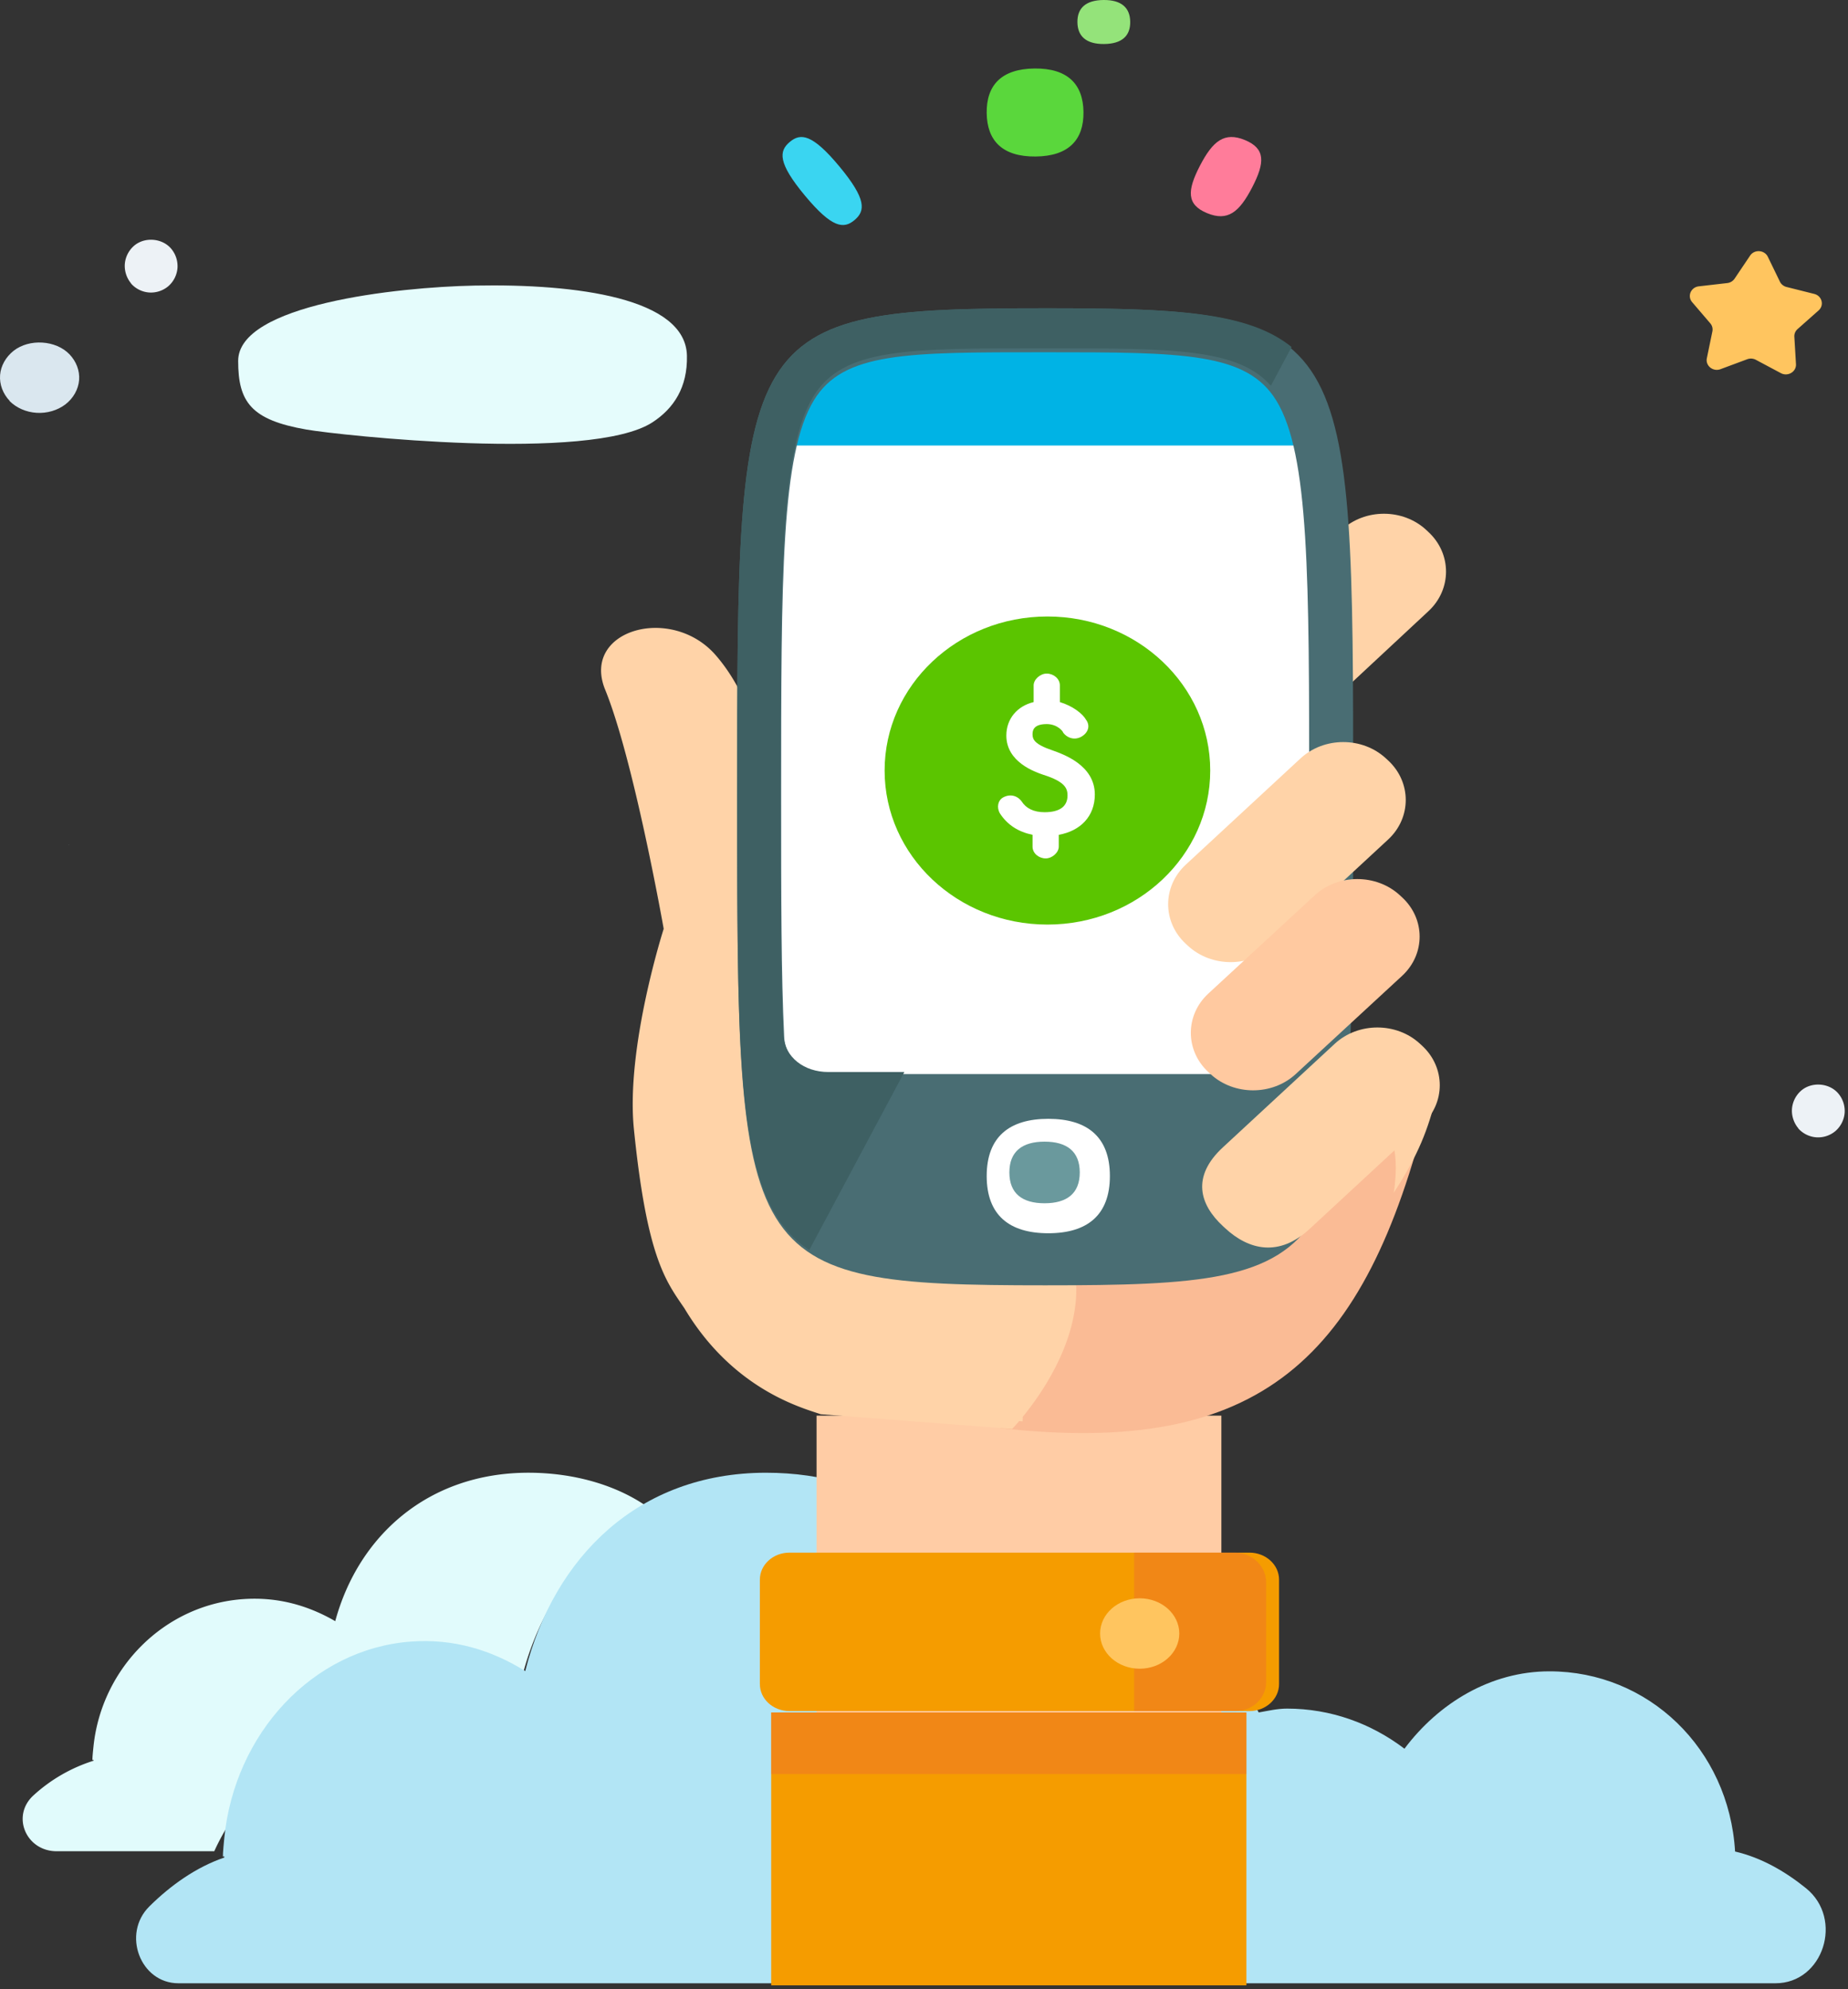 <svg xmlns="http://www.w3.org/2000/svg" width="210" height="226" viewBox="0 0 210 226">
    <rect x="0" y="0" width="210" height="226" fill="#333333" stroke="none"/>
    <g fill="none" fill-rule="evenodd">
        <path fill="#E5FCFC" d="M53.97 32.443c-8.944.172-26.906 2.168-26.906 8.557 0 4.674 1.468 6.706 7.758 7.8 3.773.658 32.312 3.73 39.317-.82 2.42-1.574 4.003-3.97 3.922-7.574-.147-6.55-12.55-8.184-24.092-7.963z"/>
        <path fill="#E1F4F4" d="M7.8 95.976c-.023 0-.043.004-.067.005.068 0 .129.004.185.006l-.118-.011z"/>
        <path fill="#DAE7EF" d="M1.07 45.54c.774.79 1.895 1.285 3.088 1.359 1.182.075 2.376-.276 3.277-.96.904-.7 1.472-1.714 1.555-2.771.082-1.058-.324-2.11-1.092-2.916-1.55-1.616-4.568-1.804-6.353-.399C.66 40.558.093 41.548.01 42.605c-.084 1.058.322 2.132 1.09 2.936l-.032-.002z"/>
        <path fill="#EDF2F6" d="M14.89 32.208a3.032 3.032 0 0 0 2.059 1.021 3.063 3.063 0 0 0 2.185-.722 3.068 3.068 0 0 0 1.036-2.077 3.087 3.087 0 0 0-.727-2.187c-1.034-1.211-3.045-1.353-4.236-.298a3.07 3.07 0 0 0-1.024 2.063 3.112 3.112 0 0 0 .727 2.202l-.02-.002zM204.34 128.184a3.029 3.029 0 0 0 2.06 1.02 3.054 3.054 0 0 0 2.184-.721 3.062 3.062 0 0 0 1.035-2.078 3.078 3.078 0 0 0-.727-2.186c-1.034-1.212-3.044-1.353-4.235-.298a3.07 3.07 0 0 0-1.024 2.061c-.055.795.217 1.6.728 2.203l-.02-.001z"/>
        <path fill="#E1FBFC" d="M58.359 196.174c.958-10.382 6.071-19.536 15.219-24.986-3.528-2.473-8.354-3.88-13.547-3.88-11.424.02-19.312 7.204-21.936 16.864-3.066-1.772-6.502-2.773-10.41-2.508-9.016.61-16.133 7.858-17.059 16.721-.263 2.513-.022 1.145.004 1.642a18.217 18.217 0 0 0-6.84 3.949c-2.537 2.336-.823 6.333 2.648 6.333h17.91c3.272-7.169 9.792-13.056 18.227-15.126 5.61-1.376 10.875-.738 15.784.991z"/>
        <path fill="#B2E5F5" d="M201.763 225.309c5.429 0 7.782-7.307 3.467-10.796-2.396-1.938-5.121-3.49-8.062-4.17-.693-11.699-9.87-20.472-21.09-20.472-6.706 0-12.61 3.631-16.48 8.791-3.77-2.86-8.355-4.556-13.345-4.556-1.1 0-2.159.253-3.216.438-3.99-7.216-11.307-12.084-19.774-12.084-3.523 0-7.084.92-10.067 2.42-4.546-10.359-12.883-17.571-26.186-17.571-14.513.024-24.059 9.626-27.324 22.532-3.815-2.369-8.104-3.704-12.968-3.351-11.218.815-20.081 10.499-21.233 22.343-.327 3.358-.03 1.53.003 2.193-3.196 1.092-6.093 3.153-8.513 5.549-3.157 3.12-1.027 8.734 3.292 8.734h181.496z"/>
        <path fill="#3AD5F1" d="M89.74 16.13c-1.226 1.034-1.373 2.36 1.725 6.086 3.098 3.727 4.42 3.815 5.646 2.781 1.226-1.033 1.372-2.36-1.725-6.086-3.098-3.727-4.42-3.814-5.646-2.78z"/>
        <path fill="#FF7C9A" d="M137.17 24.215c2.332.963 3.65-.09 5.12-2.924 1.469-2.834 1.514-4.415-.818-5.38-2.331-.962-3.65.092-5.12 2.926-1.468 2.834-1.514 4.414.818 5.378z"/>
        <path fill="#5AD73C" d="M112.124 12.838c.038 3.167 1.806 4.98 5.561 4.943 3.754-.039 5.476-1.89 5.438-5.056-.039-3.166-1.807-4.981-5.562-4.943-3.754.04-5.477 1.89-5.437 5.056z"/>
        <path fill="#94E37A" d="M122.434 2.528c.02 1.584.986 2.492 3.034 2.472 2.048-.02 2.988-.945 2.965-2.528-.021-1.584-.985-2.49-3.033-2.472-2.048.02-2.987.945-2.966 2.528z"/>
        <path fill="#FFCCA5" d="M92.792 198.824h46v-38h-46z"/>
        <path fill="#FFD3A8" d="M137.31 83.278c-2.652-2.468-2.652-6.506 0-8.974l15.133-14.09c2.651-2.468 6.988-2.468 9.64 0l.25.235c2.65 2.468 2.65 6.506 0 8.974L147.2 83.513c-2.65 2.468-6.987 2.468-9.638 0l-.251-.235z"/>
        <path fill="#FABB95" d="M113.648 162.237c29.654 3.33 41.475-7.862 48.609-36.431-76.61 25.74-49.25 33.724-49.25 33.724l.641 2.707z"/>
        <path fill="#FFD3A8" d="M116.227 160.952c2.521-3.08 7.907-10.851 5.452-18.574a7.74 7.74 0 0 1-3.137-.651c-2.108-.937-3.903-2.696-4.868-4.705-.225-.39-.434-.789-.624-1.193-.53-1.133-1.189-2.395-1.413-3.641-.02-.113-.019-.222-.034-.334-4.636-2.464-11.089-4.602-19.901-6.173-1.354-7.118-4.517-23.966-4.49-25.76.037-2.28 1.681-16.728-5.858-25.462-5.004-5.795-15.213-2.947-12.64 3.756 3.294 7.977 6.706 27.303 6.706 27.303s-4.324 13.44-3.386 22.74c1.484 14.714 3.666 17.322 5.744 20.377 5.571 9.31 13.473 11.32 15.482 12.03l21.756 1.668s.314-.322.808-.898l.383.04.02-.523z"/>
        <path fill="#FFF" d="M85.068 112.356c.29-2.007 1.444-65.214 1.444-65.214l8.374-8.255 43.312-1.275 10.342 6.02 3.519 47.906s-5.487 30.037-7.797 31.447c-2.31 1.41-52.925 0-52.925 0s-6.558-8.622-6.269-10.63z"/>
        <path fill="#00B3E5" d="M86.413 47.144s-.024.958-.065 3.468h62v-6.931l-10.279-6.069-43.311 1.246-8.345 8.286z"/>
        <path fill="#496D73" d="M94.17 122.018c-2.7 0-4.935-1.653-5.057-4.185-.34-7.061-.343-15.915-.343-27.232 0-25.235 0-39.053 3.731-45.148 3.352-5.477 10.534-5.435 26.27-5.435 15.736 0 22.917.021 26.27 5.498 3.73 6.094 3.73 20.006 3.73 45.241 0 11.525-.003 20.339-.362 27.456-.117 2.32-2.16 3.805-4.633 3.805H94.17zm-10.4-31.423c0 53.34 0 55.423 35 55.423s35-2.083 35-55.423c0-53.489 0-55.577-35-55.577s-35 2.088-35 55.577z"/>
        <path fill="#3E6063" d="M94.124 121.786c-2.72 0-4.971-1.658-5.095-4.197-.342-7.08-.345-15.957-.345-27.303 0-25.302 0-39.157 3.758-45.268 3.376-5.491 10.611-5.45 26.461-5.45 14.52 0 21.799.032 25.516 4.255l2.351-4.402c-5.02-4.052-13.509-4.403-27.867-4.403-35.133 0-35.133 2.083-35.133 55.435 0 32.74.004 46.115 8.19 51.565l10.808-20.232h-8.644z"/>
        <path fill="#FFD3A8" d="M134.745 107.216c-2.668-2.47-2.668-6.512 0-8.983l13.044-12.077c2.668-2.47 7.033-2.47 9.7 0l.254.234c2.667 2.47 2.667 6.512 0 8.983l-13.045 12.077c-2.667 2.47-7.032 2.47-9.7 0l-.253-.234z"/>
        <path fill="#FFC9A0" d="M137.315 121.793c-2.658-2.454-2.658-6.469 0-8.923l12.094-11.163c2.658-2.454 7.008-2.454 9.666 0l.252.233c2.659 2.454 2.659 6.469 0 8.923l-12.094 11.163c-2.658 2.454-7.007 2.454-9.666 0l-.252-.233z"/>
        <path fill="#FFD3A8" d="M138.972 139.299c-2.663-2.465-3.601-5.635 0-8.963l12.707-11.761c2.663-2.464 7.02-2.464 9.681 0l.254.233c2.661 2.465 2.661 6.498 0 8.963l-12.708 11.761c-3.544 3.354-7.019 2.465-9.682 0l-.252-.233z"/>
        <path fill="#FFD3A8" d="M157.23 126.485l.136 1.188s1.906 2.267 1.01 7.836c2.848-4.375 3.896-7.2 4.854-11-1.478.492-4.597 1.498-6 1.976z"/>
        <path fill="#FFF" d="M119.124 127.103c4.433 0 7 2.062 7 6.5 0 4.438-2.567 6.5-7 6.5-4.434 0-7-2.062-7-6.5 0-4.438 2.566-6.5 7-6.5z"/>
        <path fill="#6A999D" d="M118.701 129.697c2.533 0 4 1.11 4 3.5 0 2.39-1.467 3.5-4 3.5s-4-1.11-4-3.5c0-2.39 1.467-3.5 4-3.5z"/>
        <path fill="#F59C00" d="M87.637 225.545h54v-31h-54z"/>
        <path fill="#EC6839" d="M87.637 201.545h54v-7h-54z" opacity=".4"/>
        <path fill="#5BC500" d="M119.025 70.036c-10.217 0-18.5 7.835-18.5 17.5 0 9.666 8.283 17.5 18.5 17.5 10.216 0 18.5-7.834 18.5-17.5 0-9.665-8.284-17.5-18.5-17.5z"/>
        <path fill="#F59C00" d="M89.71 194.387c-1.857 0-3.362-1.373-3.362-3.07v-11.86c0-1.695 1.505-3.07 3.363-3.07h52.274c1.857 0 3.363 1.375 3.363 3.07v11.86c0 1.697-1.506 3.07-3.363 3.07H89.711z"/>
        <path fill="#EC6839" d="M128.877 194.387v-18H140.3c1.976 0 3.577 1.516 3.577 3.384v11.324c0 1.818-1.56 3.292-3.483 3.292h-11.517z" opacity=".4"/>
        <path fill="#FFC55F" d="M204.27 37.386c-.251.223-.387.543-.367.87l.185 3.11c.051.868-.919 1.449-1.714 1.026l-2.846-1.517a1.205 1.205 0 0 0-.98-.063l-3.036 1.129c-.848.315-1.726-.387-1.552-1.241l.63-3.055a1.07 1.07 0 0 0-.239-.91l-2.063-2.411c-.574-.674-.147-1.69.756-1.794l3.234-.373a1.16 1.16 0 0 0 .834-.499l1.763-2.618c.49-.732 1.633-.656 2.016.132l1.371 2.825c.144.298.421.52.753.604l3.15.79c.881.222 1.16 1.285.493 1.876l-2.389 2.119z"/>
        <g>
            <path fill="#FFC55F" d="M129.51 181.575c-2.485 0-4.499 1.791-4.499 4 0 2.21 2.014 4 4.5 4 2.485 0 4.5-1.79 4.5-4 0-2.209-2.015-4-4.5-4z"/>
            <path fill="#FFF" d="M117.335 94.839v1.342c0 .782.745 1.34 1.49 1.34.744 0 1.49-.67 1.49-1.34v-1.342c2.483-.445 4.097-2.122 4.097-4.578 0-3.351-3.601-4.58-4.843-5.027-1.983-.67-2.234-1.229-2.234-1.787 0-.335-.007-1.188 1.605-1.188 1.243 0 1.87.853 1.87.963.5.67 1.366.895 2.111.448.745-.448.994-1.23.496-1.898-.372-.671-1.489-1.564-2.978-2.012v-1.897c0-.785-.747-1.342-1.49-1.342-.745 0-1.49.67-1.49 1.342v1.897c-1.862.448-3.102 1.899-3.102 3.8 0 3.014 3.229 4.13 4.219 4.466 2.484.783 2.733 1.564 2.733 2.346 0 1.23-.87 1.9-2.609 1.9-1.242 0-2.108-.448-2.605-1.23-.498-.67-1.318-.878-2.11-.446-.583.331-.746 1.116-.374 1.787.87 1.34 2.111 2.121 3.724 2.456z"/>
        </g>
    </g>
</svg>
